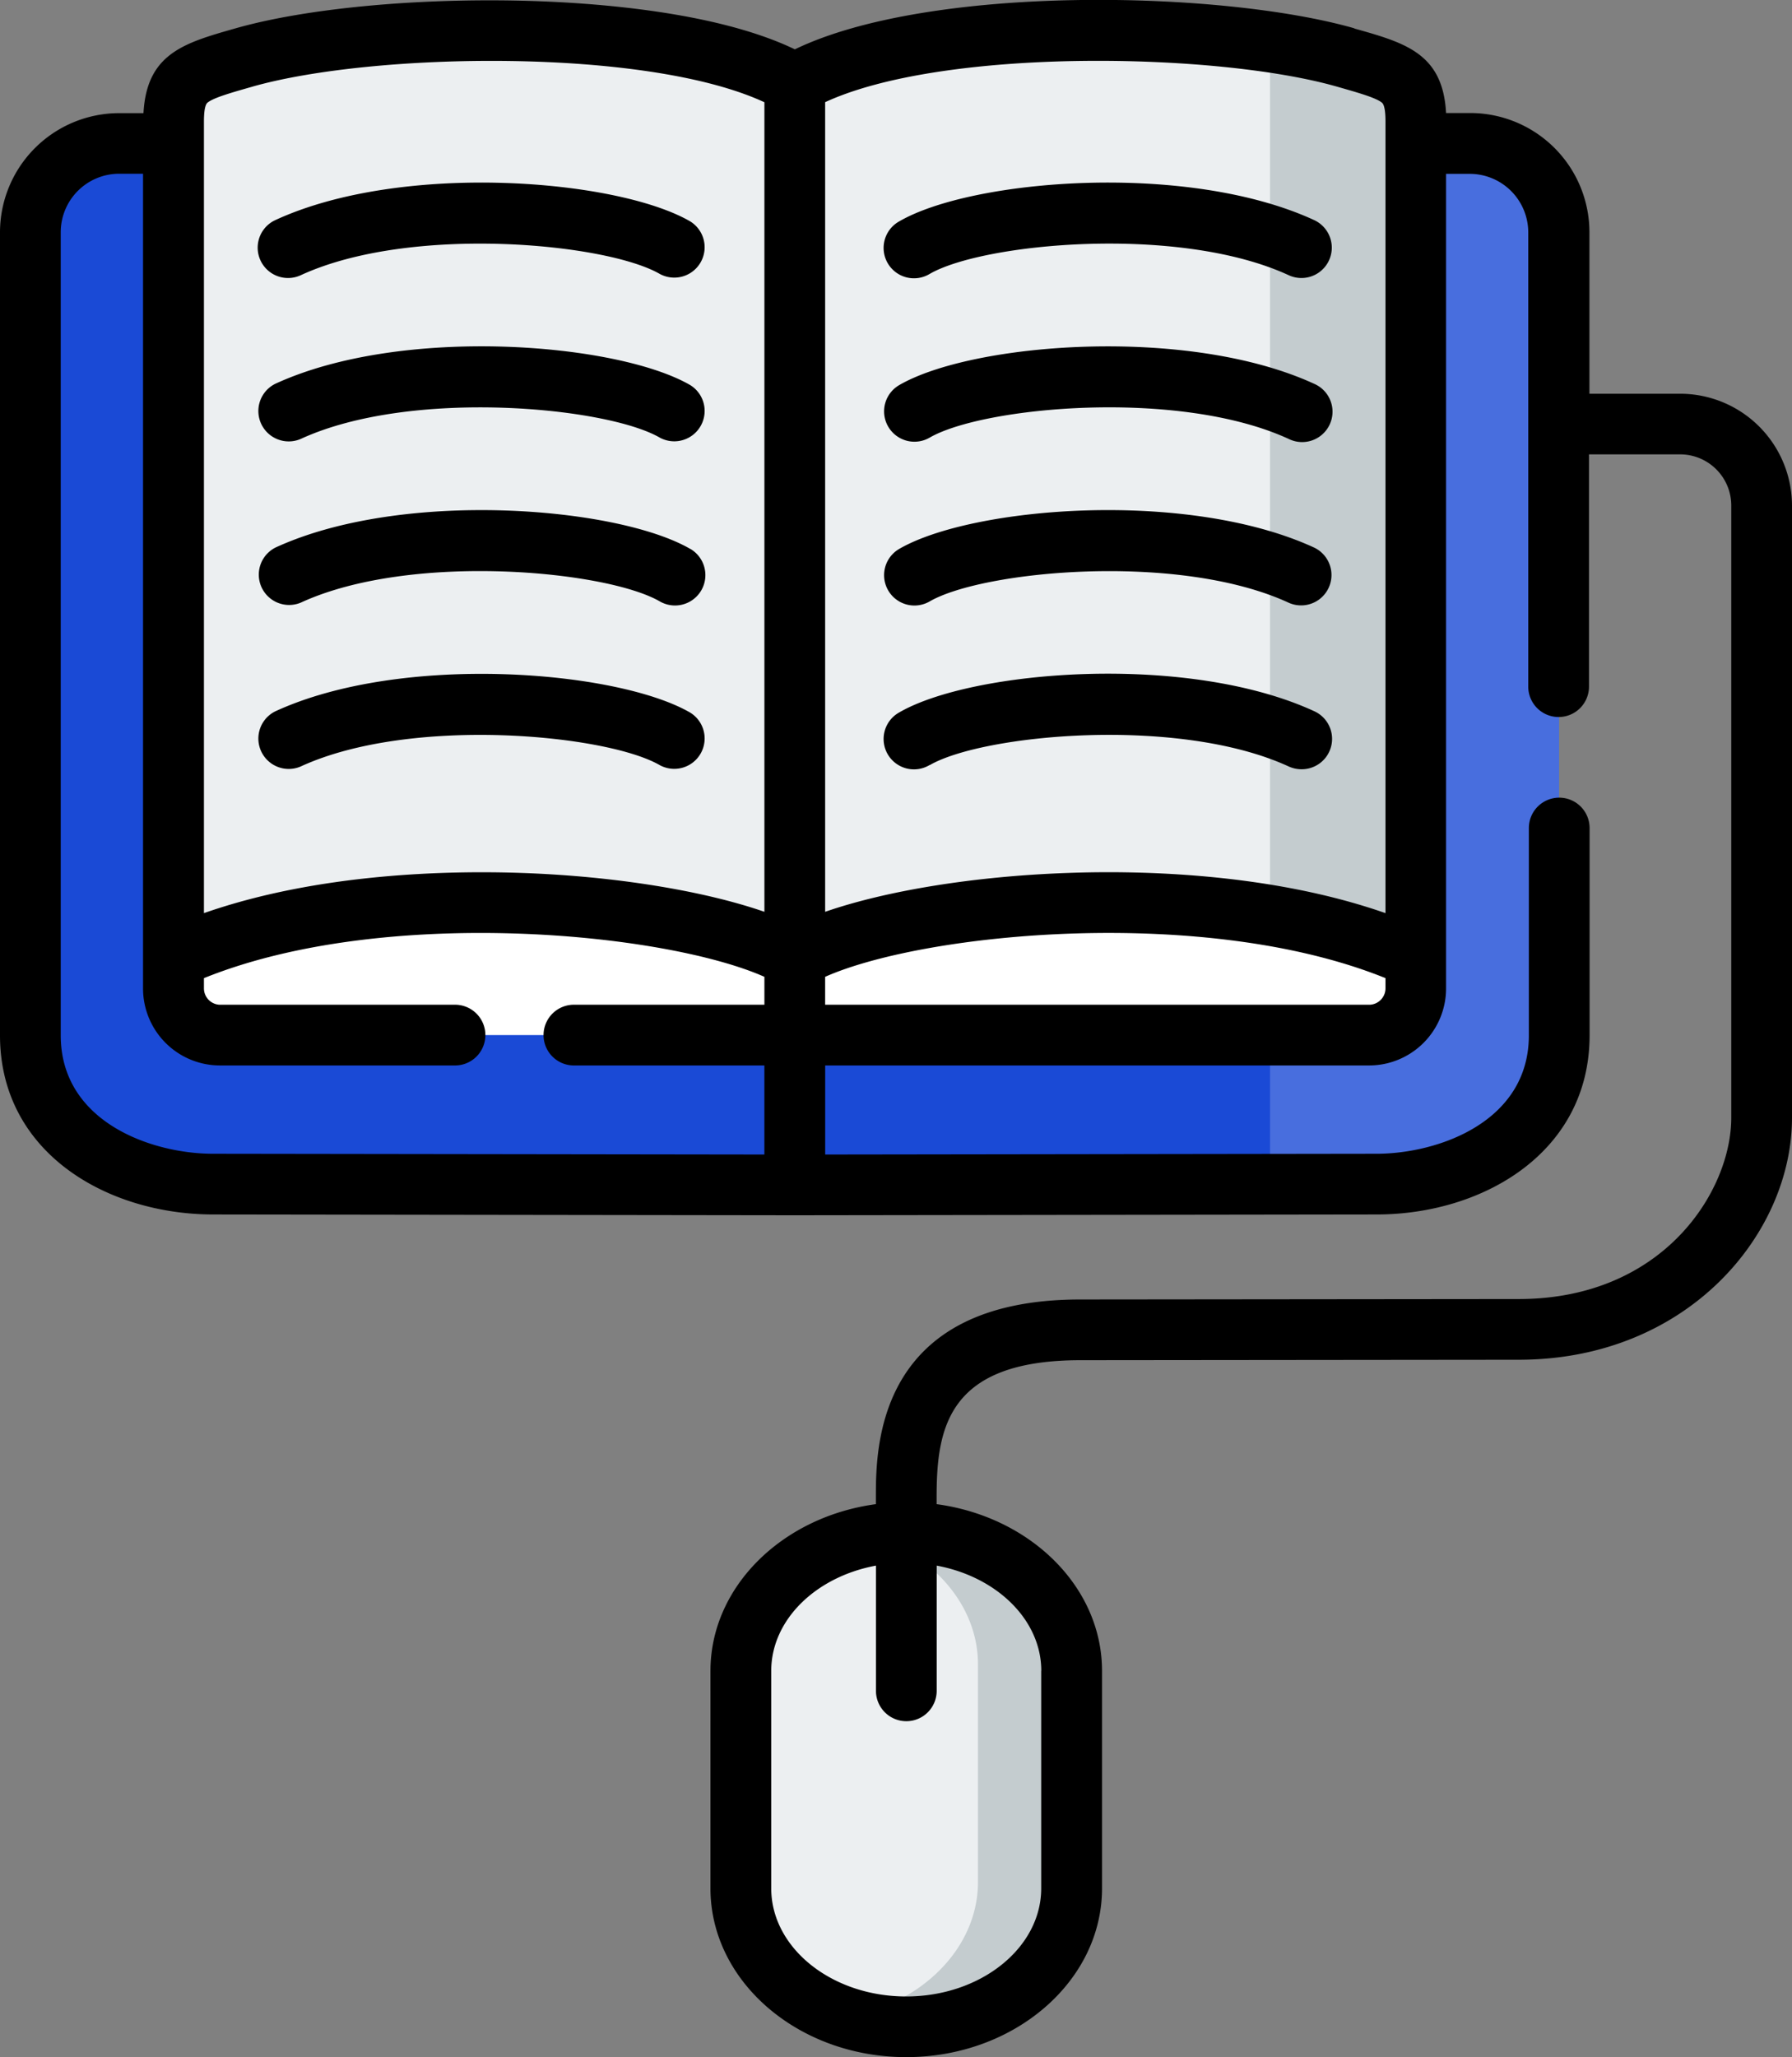 <svg id="Layer_1" data-name="Layer 1" xmlns="http://www.w3.org/2000/svg" viewBox="0 0 446.12 512"><rect x="0" y="0" width="446.12" height="512" fill="#808080" stroke="none"/><defs><style>.cls-1{fill:#1a4ad6;}.cls-1,.cls-2,.cls-3,.cls-4,.cls-5{fill-rule:evenodd;}.cls-2{fill:#eceff1;}.cls-3,.cls-5{fill:#fff;}.cls-3{opacity:0.2;}.cls-4{fill:#c4cccf;}</style></defs><title>book</title><path class="cls-1" d="M230.86,294.91l144.84-.2c20.27,0,45.43-11.16,45.43-37V57.79a22.12,22.12,0,0,0-22.08-22.1l-13.57.05H76.22l-13.58-.05a22.12,22.12,0,0,0-22.08,22.1V257.68c0,25.87,25.17,37,45.43,37Z" transform="translate(-33 0)"/><path class="cls-2" d="M230.86,242.18c24.35-14.11,106-22.29,154.62,0V30.27c0-11-4.45-12.23-17.58-16-33.19-9.4-108.24-10.14-137,6.55Z" transform="translate(-33 0)"/><path class="cls-2" d="M230.86,242.18,286.36,136l-55.5-115.2C202.06,4.15,127,4.89,93.79,14.29c-13.13,3.75-17.57,4.93-17.57,16V242.18C124.8,219.89,206.48,228.07,230.86,242.18Z" transform="translate(-33 0)"/><path class="cls-3" d="M374,257.62H349.17v37.13l26.53,0c20.27,0,45.43-11.16,45.43-37V57.79a22.12,22.12,0,0,0-22.08-22.1l-13.57.05V245.9A11.62,11.62,0,0,1,374,257.62Z" transform="translate(-33 0)"/><path class="cls-4" d="M349.17,227.85c13.06,2.21,25.51,5.67,36.31,10.62V30.27c0-11-4.45-12.23-17.58-16a153.18,153.18,0,0,0-18.73-3.82Z" transform="translate(-33 0)"/><path class="cls-5" d="M87.66,257.62h143.2l9.38-9.6-9.38-9.55c-24.38-14.11-106.06-22.3-154.64,0v7.43A11.61,11.61,0,0,0,87.66,257.62Z" transform="translate(-33 0)"/><path class="cls-5" d="M230.86,238.47v19.15H374a11.62,11.62,0,0,0,11.46-11.73v-7.42C336.89,216.17,255.21,224.36,230.86,238.47Z" transform="translate(-33 0)"/><path class="cls-5" d="M349.17,257.62H374a11.62,11.62,0,0,0,11.46-11.72v-7.43c-10.8-4.95-23.25-8.41-36.31-10.62Z" transform="translate(-33 0)"/><path class="cls-2" d="M217.43,415.87V470c0,19,18.53,34.46,41.18,34.46S299.79,489,299.79,470V415.87c0-18.95-18.54-34.45-41.18-34.45S217.43,396.92,217.43,415.87Z" transform="translate(-33 0)"/><path class="cls-4" d="M258.61,385.92c10.77,6.24,17.86,16.63,17.86,28.34V468.4c0,16.52-14.09,30.4-32.74,33.69a48.21,48.21,0,0,0,14.88,2.36c22.65,0,41.18-15.5,41.18-34.46V415.87c0-18.95-18.53-34.45-41.18-34.45a48.37,48.37,0,0,0-8.48.74A43.06,43.06,0,0,1,258.61,385.92Z" transform="translate(-33 0)"/><path d="M204.84,136.62c-18.19-10.55-71.7-14.89-103.3-.32A7.55,7.55,0,0,0,107.86,150c27.43-12.64,76.12-8,89.39-.32a7.56,7.56,0,0,0,7.59-13.08Z" transform="translate(-33 0)"/><path d="M204.84,177.37c-18.17-10.54-71.68-14.88-103.3-.33a7.56,7.56,0,0,0,6.32,13.73c27.45-12.63,76.14-8,89.39-.33a7.56,7.56,0,0,0,7.59-13.07Z" transform="translate(-33 0)"/><path d="M204.84,95.85c-18.17-10.54-71.68-14.88-103.3-.33a7.56,7.56,0,0,0,6.32,13.73c27.45-12.63,76.14-8,89.39-.33a7.56,7.56,0,0,0,7.59-13.07Z" transform="translate(-33 0)"/><path d="M101.54,54.78a7.55,7.55,0,1,0,6.33,13.72c27.42-12.64,76.11-8,89.38-.32a7.56,7.56,0,0,0,7.59-13.07C186.65,44.55,133.14,40.21,101.54,54.78Z" transform="translate(-33 0)"/><path d="M264.44,149.69c13.28-7.69,62-12.31,89.39.33a7.56,7.56,0,0,0,6.33-13.73c-31.6-14.56-85.12-10.22-103.3.33a7.55,7.55,0,1,0,7.58,13.07Z" transform="translate(-33 0)"/><path d="M264.44,190.44c13.26-7.69,61.94-12.3,89.39.33a7.72,7.72,0,0,0,3.15.69A7.56,7.56,0,0,0,360.15,177c-31.63-14.55-85.13-10.21-103.29.32a7.56,7.56,0,1,0,7.58,13.08Z" transform="translate(-33 0)"/><path d="M264.44,108.92c13.26-7.69,61.94-12.3,89.39.33a7.56,7.56,0,1,0,6.32-13.73C328.53,81,275,85.31,256.86,95.85a7.55,7.55,0,1,0,7.58,13.07Z" transform="translate(-33 0)"/><path d="M264.44,68.18c13.28-7.7,62-12.32,89.39.32a7.55,7.55,0,1,0,6.33-13.72c-31.61-14.57-85.12-10.23-103.3.32a7.56,7.56,0,1,0,7.58,13.08Z" transform="translate(-33 0)"/><path d="M451.29,98h-22.6V57.79a29.69,29.69,0,0,0-29.6-29.66H399l-6,0c-.79-14.79-10.08-17.45-22.72-21L370,7c-33.09-9.41-105.5-10.95-139.12,5.28C211.38,2.9,181.14.68,164.18.21c-27.29-.75-55,1.86-72.46,6.82l-.28.08c-12.64,3.6-21.92,6.25-22.72,21.05l-6.06,0h-.07A29.69,29.69,0,0,0,33,57.79V257.68c0,29.23,26.65,44.55,53,44.59l144.84.2h.05l144.84-.2c26.33,0,53-15.36,53-44.59V206.09a7.56,7.56,0,0,0-15.12,0v51.59c0,21.59-22.65,29.46-37.88,29.48l-137.3.19,0-22.17H374a19.17,19.17,0,0,0,19-19.28V43.27l6,0h0a14.58,14.58,0,0,1,14.46,14.55V170.9a7.56,7.56,0,0,0,15.12,0V113.09h22.6A12.73,12.73,0,0,1,464,125.82V278.2c0,18.16-16.79,45.06-52.82,45.12l-109.24.11c-50.89,0-50.89,37.07-50.89,49.23v1.71c-23.3,3.14-41.18,20.56-41.18,41.5V470c0,23.17,21.86,42,48.74,42s48.74-18.84,48.74-42V415.87c0-20.95-17.88-38.36-41.18-41.5v-1.71c0-17.25,2.76-34.1,35.78-34.12l109.25-.11c41.95-.07,67.92-31.32,67.92-60.23V125.82A27.87,27.87,0,0,0,451.29,98ZM365.83,21.56l.28.08c5,1.43,9.33,2.66,10.87,3.87.25.2.94.75.94,4.76v197c-28.58-10-61.06-10.67-79.1-10-23.2.8-45.3,4.43-60.4,9.67V25.43C267.94,11.79,335.84,13,365.83,21.56ZM223.3,250.07H176.15a7.56,7.56,0,1,0,0,15.11h47.14v22.17L86,287.16c-15.23,0-37.88-7.89-37.88-29.48V57.79A14.56,14.56,0,0,1,62.61,43.24l6,0V245.89a19.16,19.16,0,0,0,19,19.29H146a7.56,7.56,0,1,0,0-15.11H87.66a4.09,4.09,0,0,1-3.89-4.18v-2.44c44.84-18.11,114.45-11.43,139.53-.33Zm0-23.13c-15.12-5.24-37.22-8.87-60.42-9.67-18-.63-50.53,0-79.11,10v-197c0-4,.69-4.56.94-4.76,1.54-1.21,5.86-2.44,10.88-3.87l.27-.08c30-8.53,98-9.77,127.44,3.89ZM374,250.07H238.42v-6.95c25.06-11.1,94.65-17.79,139.5.33v2.45A4.1,4.1,0,0,1,374,250.07Zm-81.79,165.8V470c0,14.83-15.08,26.9-33.62,26.9S225,484.82,225,470V415.87c0-12.75,11.16-23.45,26.07-26.2v31.16a7.56,7.56,0,1,0,15.12,0V389.67C281.08,392.42,292.23,403.12,292.23,415.87Z" transform="translate(-33 0)"/></svg>